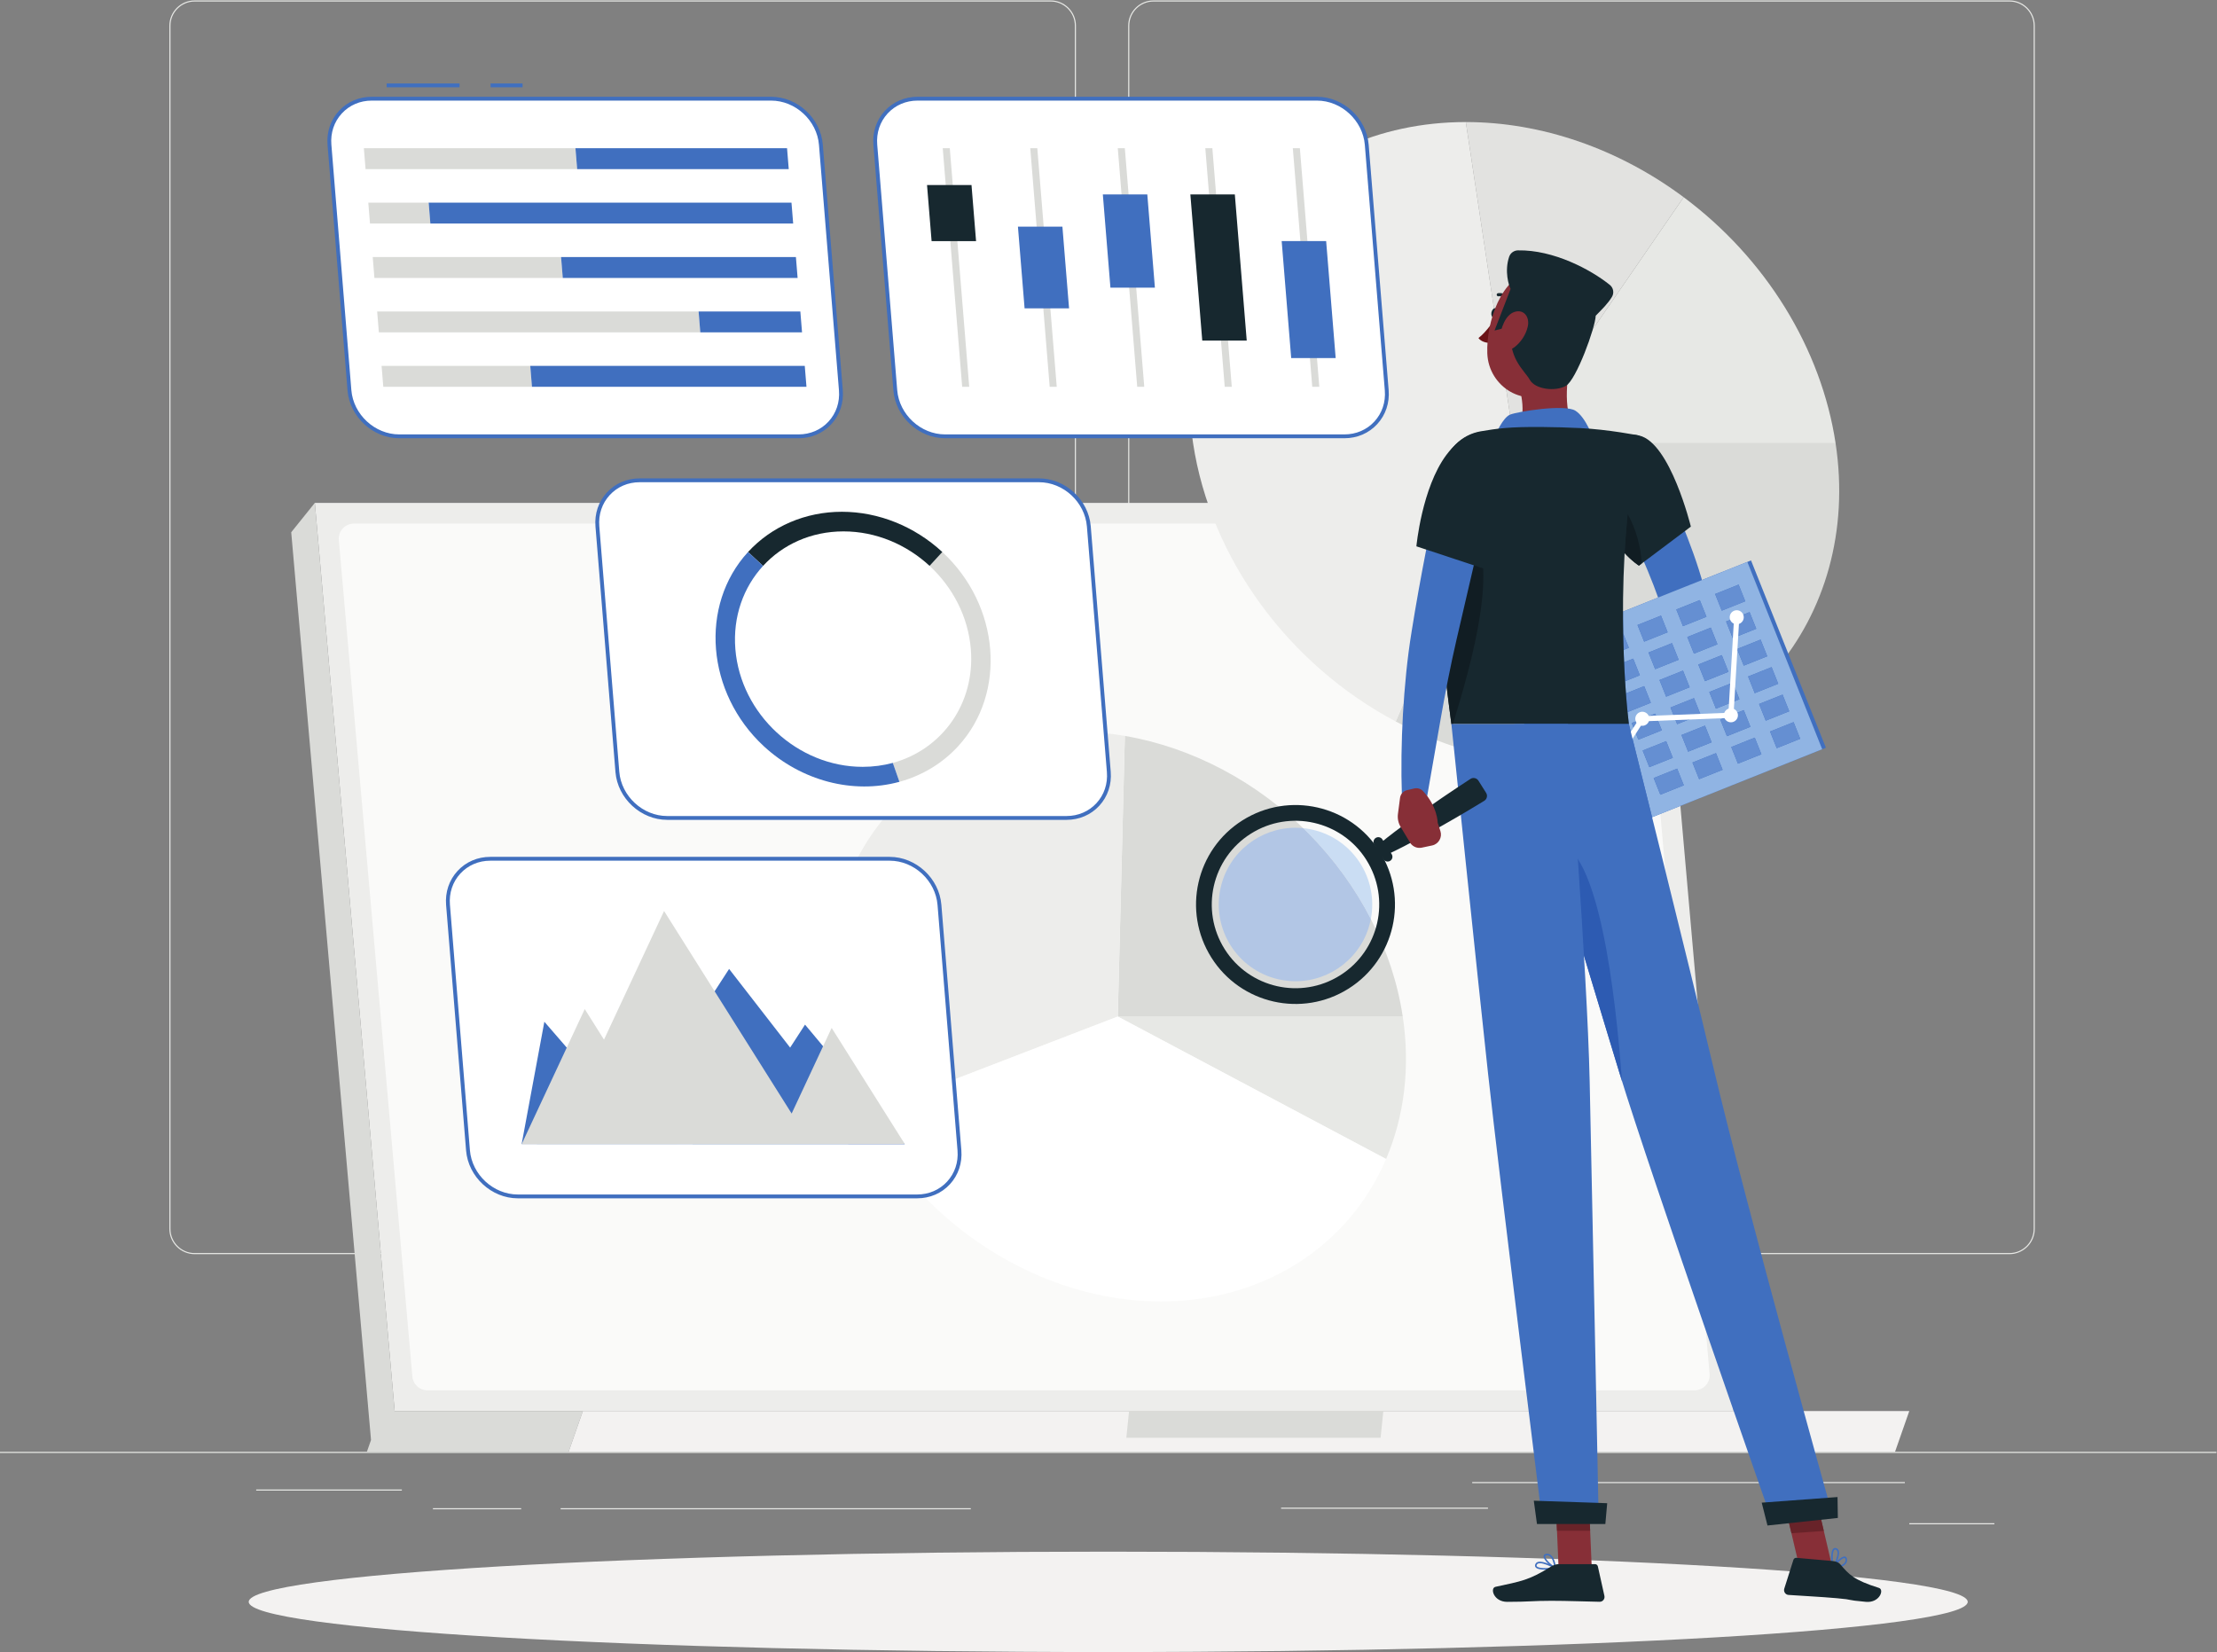 <?xml version="1.0" encoding="UTF-8" standalone="no"?>
<svg
   xmlns:dc="http://purl.org/dc/elements/1.1/"
   xmlns:cc="http://creativecommons.org/ns#"
   xmlns:rdf="http://www.w3.org/1999/02/22-rdf-syntax-ns#"
   xmlns:svg="http://www.w3.org/2000/svg"
   xmlns="http://www.w3.org/2000/svg"
   xmlns:sodipodi="http://sodipodi.sourceforge.net/DTD/sodipodi-0.dtd"
   xmlns:inkscape="http://www.inkscape.org/namespaces/inkscape"
   version="1.1"
   id="svg2"
   xml:space="preserve"
   width="666.667"
   height="496.813"
   viewBox="0 0 666.667 496.813"
   sodipodi:docname="3556939.eps"><rect x="0" y="0" width="666.667" height="496.813" fill="#808080" stroke="none"/><defs
     id="defs6" /><sodipodi:namedview
     pagecolor="#ffffff"
     bordercolor="#666666"
     borderopacity="1"
     objecttolerance="10"
     gridtolerance="10"
     guidetolerance="10"
     inkscape:pageopacity="0"
     inkscape:pageshadow="2"
     inkscape:window-width="640"
     inkscape:window-height="480"
     id="namedview4" /><g
     id="g10"
     inkscape:groupmode="layer"
     inkscape:label="ink_ext_XXXXXX"
     transform="matrix(1.333,0,0,-1.333,0,496.813)"><g
       id="g12"
       transform="scale(0.1)"><path
         d="M 5000,449.129 H 0 v 2.5 h 5000 v -2.5"
         style="fill:#e7e8e5;fill-opacity:1;fill-rule:nonzero;stroke:none"
         id="path14" /><path
         d="m 4297.08,381.039 h -975.97 v 2.5 h 975.97 v -2.5"
         style="fill:#e7e8e5;fill-opacity:1;fill-rule:nonzero;stroke:none"
         id="path16" /><path
         d="m 2890,325.762 h 466.67 v -2.5 H 2890 v 2.5"
         style="fill:#e7e8e5;fill-opacity:1;fill-rule:nonzero;stroke:none"
         id="path18" /><path
         d="m 4499.01,288.172 h -191.92 v 2.5 h 191.92 v -2.5"
         style="fill:#e7e8e5;fill-opacity:1;fill-rule:nonzero;stroke:none"
         id="path20" /><path
         d="m 2190,322.012 h -925.27 v 2.5 H 2190 v -2.5"
         style="fill:#e7e8e5;fill-opacity:1;fill-rule:nonzero;stroke:none"
         id="path22" /><path
         d="M 1175.7,322.012 H 976.664 v 2.5 H 1175.7 v -2.5"
         style="fill:#e7e8e5;fill-opacity:1;fill-rule:nonzero;stroke:none"
         id="path24" /><path
         d="M 906.543,364.23 H 577.926 v 2.5 h 328.617 v -2.5"
         style="fill:#e7e8e5;fill-opacity:1;fill-rule:nonzero;stroke:none"
         id="path26" /><path
         d="m 439.148,3723.59 c -30.093,0 -54.578,-24.49 -54.578,-54.57 V 954.699 c 0,-30.097 24.485,-54.578 54.578,-54.578 H 2370.14 c 30.08,0 54.57,24.481 54.57,54.578 V 3669.02 c 0,30.08 -24.49,54.57 -54.57,54.57 z M 2370.14,897.621 H 439.148 c -31.472,0 -57.078,25.598 -57.078,57.078 V 3669.02 c 0,31.46 25.606,57.07 57.078,57.07 H 2370.14 c 31.46,0 57.07,-25.61 57.07,-57.07 V 954.699 c 0,-31.48 -25.61,-57.078 -57.07,-57.078"
         style="fill:#e7e8e5;fill-opacity:1;fill-rule:nonzero;stroke:none"
         id="path28" /><path
         d="m 2602.12,3723.59 c -30.09,0 -54.57,-24.49 -54.57,-54.57 V 954.699 c 0,-30.097 24.48,-54.578 54.57,-54.578 h 1930.99 c 30.09,0 54.58,24.481 54.58,54.578 V 3669.02 c 0,30.08 -24.49,54.57 -54.58,54.57 z M 4533.11,897.621 H 2602.12 c -31.47,0 -57.07,25.598 -57.07,57.078 V 3669.02 c 0,31.46 25.6,57.07 57.07,57.07 h 1930.99 c 31.47,0 57.08,-25.61 57.08,-57.07 V 954.699 c 0,-31.48 -25.61,-57.078 -57.08,-57.078"
         style="fill:#e7e8e5;fill-opacity:1;fill-rule:nonzero;stroke:none"
         id="path30" /><path
         d="M 3910.73,543.672 H 890.336 L 710.23,2592.51 H 3730.62 L 3910.73,543.672"
         style="fill:#ededeb;fill-opacity:1;fill-rule:nonzero;stroke:none"
         id="path32" /><path
         d="M 836.969,478.41 890.336,543.672 710.23,2592.51 656.949,2526.25 836.969,478.41"
         style="fill:#dadbd8;fill-opacity:1;fill-rule:nonzero;stroke:none"
         id="path34" /><path
         d="M 930.254,621.461 764.34,2508.76 c -1.746,19.89 13.926,37 33.887,37 H 3656.82 c 17.63,0 32.34,-13.47 33.89,-31.04 L 3856.62,627.41 c 1.74,-19.879 -13.92,-36.988 -33.89,-36.988 H 964.141 c -17.637,0 -32.344,13.476 -33.887,31.039"
         style="fill:#fafaf9;fill-opacity:1;fill-rule:nonzero;stroke:none"
         id="path36" /><path
         d="M 1314.86,543.672 H 859.789 l -32.184,-92.043 h 455.075 l 32.18,92.043"
         style="fill:#dadbd8;fill-opacity:1;fill-rule:nonzero;stroke:none"
         id="path38" /><path
         d="M 1314.86,543.672 H 4307.09 L 4274.9,451.629 H 1282.68 l 32.18,92.043"
         style="fill:#f3f2f1;fill-opacity:1;fill-rule:nonzero;stroke:none"
         id="path40" /><path
         d="m 2547.02,543.672 h 573.58 l -6.17,-60.262 h -573.58 l 6.17,60.262"
         style="fill:#dadbd8;fill-opacity:1;fill-rule:nonzero;stroke:none"
         id="path42" /><path
         d="m 3416.17,2726.97 h 724.7 c 60.05,-397.56 -217.68,-724.69 -615.24,-724.69 -127.2,0 -257.24,33.48 -377.01,97.09 l 267.55,627.6"
         style="fill:#dadbd8;fill-opacity:1;fill-rule:nonzero;stroke:none"
         id="path44" /><path
         d="m 3416.17,2726.97 381.97,555.15 c 91.34,-68.02 169.36,-152.97 228.57,-248.88 59.2,-95.9 98.17,-200.45 114.16,-306.27 h -724.7"
         style="fill:#e7e8e5;fill-opacity:1;fill-rule:nonzero;stroke:none"
         id="path46" /><path
         d="m 3416.17,2726.97 -109.47,724.7 c 84.54,0 170.66,-14.79 254.47,-43.7 83.8,-28.92 164.01,-71.51 236.97,-125.85 l -381.97,-555.15"
         style="fill:#e2e2e0;fill-opacity:1;fill-rule:nonzero;stroke:none"
         id="path48" /><path
         d="m 3416.17,2726.97 -267.55,-627.6 c -243.47,129.29 -418.09,369.02 -457.15,627.6 -60.04,397.56 217.68,724.7 615.23,724.7 l 109.47,-724.7"
         style="fill:#ededeb;fill-opacity:1;fill-rule:nonzero;stroke:none"
         id="path50" /><path
         d="m 2521.55,1433.72 h 642.85 c 8.49,-56.18 9.57,-112.12 3.23,-166.39 -6.35,-54.26 -20.07,-106.38 -40.8,-155.03 l -605.28,321.42"
         style="fill:#e7e8e5;fill-opacity:1;fill-rule:nonzero;stroke:none"
         id="path52" /><path
         d="m 2521.55,1433.72 16,633.08 c 152.77,-26.23 299.43,-104.11 414.03,-219.86 114.61,-115.76 190,-262.12 212.82,-413.22 h -642.85"
         style="fill:#dadbd8;fill-opacity:1;fill-rule:nonzero;stroke:none"
         id="path54" /><path
         d="m 2521.55,1433.72 -570.87,-219.87 c -36.3,70.47 -60.66,144.88 -71.98,219.87 -53.27,352.66 193.09,642.84 545.75,642.84 37.42,0 75.27,-3.26 113.1,-9.76 l -16,-633.08"
         style="fill:#ededeb;fill-opacity:1;fill-rule:nonzero;stroke:none"
         id="path56" /><path
         d="m 2521.55,1433.72 605.28,-321.42 c -84.69,-198.659 -278.8,-321.429 -508.18,-321.429 -269.62,0 -537.49,169.617 -667.97,422.979 l 570.87,219.87"
         style="fill:#ffffff;fill-opacity:1;fill-rule:nonzero;stroke:none"
         id="path58" /><path
         d="M 4438.89,113.23 C 4438.89,50.691 3570.83,0 2500,0 1429.18,0 561.109,50.691 561.109,113.23 c 0,62.54 868.071,113.239 1938.891,113.239 1070.83,0 1938.89,-50.699 1938.89,-113.239"
         style="fill:#f3f2f1;fill-opacity:1;fill-rule:nonzero;stroke:none"
         id="path60" /><path
         d="M 2405.85,1881.75 H 1505.1 c -57.17,0 -107.74,46.77 -112.39,103.92 l -45.1,553.86 c -4.65,57.17 38.31,103.94 95.48,103.94 h 900.75 c 57.16,0 107.74,-46.77 112.39,-103.94 l 45.09,-553.86 c 4.66,-57.15 -38.31,-103.92 -95.47,-103.92"
         style="fill:#ffffff;fill-opacity:1;fill-rule:nonzero;stroke:none"
         id="path62" /><path
         d="m 1443.09,2639.14 c -26.36,0 -50.38,-10.31 -67.63,-29.01 -17.33,-18.81 -25.69,-43.75 -23.53,-70.25 l 45.09,-553.85 c 4.49,-55.11 52.97,-99.95 108.08,-99.95 h 900.75 c 26.36,0 50.38,10.31 67.62,29.01 17.34,18.81 25.7,43.75 23.54,70.23 l -45.1,553.86 c -4.48,55.12 -52.96,99.96 -108.07,99.96 z m 962.76,-761.72 H 1505.1 c -59.51,0 -111.87,48.4 -116.71,107.9 l -45.09,553.86 c -2.36,28.94 6.8,56.21 25.8,76.82 18.9,20.5 45.18,31.79 73.99,31.79 h 900.75 c 59.51,0 111.86,-48.4 116.71,-107.91 l 45.09,-553.85 c 2.35,-28.93 -6.81,-56.2 -25.8,-76.81 -18.91,-20.51 -45.18,-31.8 -73.99,-31.8"
         style="fill:#406fbf;fill-opacity:1;fill-rule:nonzero;stroke:none"
         id="path64" /><path
         d="m 2161.4,2043.46 c -35.32,-38.46 -80.97,-66.09 -132.39,-80.21 l -14.91,42.7 c 110.9,30.32 185.98,133.73 175.97,256.63 -5.97,73.36 -41.09,139.79 -93.07,187.86 l 28.72,31.27 c 130.01,-120.22 146.11,-318.04 35.68,-438.25"
         style="fill:#dadbd8;fill-opacity:1;fill-rule:nonzero;stroke:none"
         id="path66" /><path
         d="M 2125.72,2481.71 2097,2450.44 c -51.98,48.07 -120.83,77.77 -194.19,77.77 -73.36,0 -137.36,-29.79 -181.43,-77.86 l -33.91,31.36 c 53.38,58.11 129.63,90.76 211.74,90.76 82.19,0 163.67,-32.65 226.51,-90.76"
         style="fill:#17282f;fill-opacity:1;fill-rule:nonzero;stroke:none"
         id="path68" /><path
         d="m 2029.01,1963.25 c -104.47,-28.58 -221.29,2.08 -305.86,80.21 -129.91,120.21 -146.02,318.03 -35.68,438.25 l 33.91,-31.36 c -44.16,-48.06 -68.46,-114.41 -62.49,-187.77 11.94,-146.63 140.53,-265.55 287.16,-265.55 23.74,0 46.61,3.12 68.05,8.92 l 14.91,-42.7"
         style="fill:#406fbf;fill-opacity:1;fill-rule:nonzero;stroke:none"
         id="path70" /><path
         d="m 1178.89,3530.08 h -72.22 v 8.65 h 72.22 v -8.65"
         style="fill:#406fbf;fill-opacity:1;fill-rule:nonzero;stroke:none"
         id="path72" /><path
         d="M 1036.67,3530.08 H 872.223 v 8.65 h 164.447 v -8.65"
         style="fill:#406fbf;fill-opacity:1;fill-rule:nonzero;stroke:none"
         id="path74" /><path
         d="M 1801.44,2742.68 H 900.684 c -57.164,0 -107.739,46.77 -112.391,103.93 l -45.09,553.86 c -4.656,57.16 38.305,103.94 95.469,103.94 h 900.748 c 57.17,0 107.74,-46.78 112.4,-103.94 l 45.09,-553.86 c 4.65,-57.16 -38.31,-103.93 -95.47,-103.93"
         style="fill:#ffffff;fill-opacity:1;fill-rule:nonzero;stroke:none"
         id="path76" /><path
         d="m 838.672,3500.08 c -26.359,0 -50.371,-10.31 -67.621,-29.03 -17.336,-18.79 -25.692,-43.73 -23.531,-70.23 l 45.085,-553.86 c 4.489,-55.11 52.969,-99.96 108.079,-99.96 h 900.756 c 26.35,0 50.37,10.3 67.62,29.02 17.33,18.8 25.69,43.75 23.53,70.24 l -45.09,553.86 c -4.49,55.11 -52.97,99.96 -108.08,99.96 z M 1801.44,2738.35 H 900.684 c -59.508,0 -111.868,48.41 -116.707,107.91 l -45.09,553.86 c -2.36,28.92 6.801,56.21 25.797,76.81 18.906,20.51 45.183,31.8 73.988,31.8 h 900.748 c 59.51,0 111.87,-48.41 116.72,-107.91 l 45.09,-553.86 c 2.35,-28.93 -6.81,-56.21 -25.81,-76.81 -18.9,-20.51 -45.18,-31.8 -73.98,-31.8"
         style="fill:#406fbf;fill-opacity:1;fill-rule:nonzero;stroke:none"
         id="path78" /><path
         d="m 824.664,3345.47 h 477.326 l -3.84,47.16 H 820.824 l 3.84,-47.16"
         style="fill:#dadbd8;fill-opacity:1;fill-rule:nonzero;stroke:none"
         id="path80" /><path
         d="m 1779.31,3345.47 h -477.32 l -3.84,47.16 h 477.32 l 3.84,-47.16"
         style="fill:#406fbf;fill-opacity:1;fill-rule:nonzero;stroke:none"
         id="path82" /><path
         d="m 834.656,3222.71 h 136.172 l -3.836,47.17 H 830.82 l 3.836,-47.17"
         style="fill:#dadbd8;fill-opacity:1;fill-rule:nonzero;stroke:none"
         id="path84" /><path
         d="M 1789.3,3222.71 H 970.828 l -3.836,47.17 h 818.468 l 3.84,-47.17"
         style="fill:#406fbf;fill-opacity:1;fill-rule:nonzero;stroke:none"
         id="path86" /><path
         d="m 844.652,3099.96 h 424.878 l -3.84,47.16 H 840.816 l 3.836,-47.16"
         style="fill:#dadbd8;fill-opacity:1;fill-rule:nonzero;stroke:none"
         id="path88" /><path
         d="m 1799.3,3099.96 h -529.77 l -3.84,47.16 h 529.77 l 3.84,-47.16"
         style="fill:#406fbf;fill-opacity:1;fill-rule:nonzero;stroke:none"
         id="path90" /><path
         d="m 854.648,2977.21 h 725.122 l -3.84,47.16 H 850.805 l 3.843,-47.16"
         style="fill:#dadbd8;fill-opacity:1;fill-rule:nonzero;stroke:none"
         id="path92" /><path
         d="m 1809.29,2977.21 h -229.52 l -3.84,47.16 h 229.52 l 3.84,-47.16"
         style="fill:#406fbf;fill-opacity:1;fill-rule:nonzero;stroke:none"
         id="path94" /><path
         d="m 864.641,2854.45 h 335.369 l -3.83,47.15 H 860.801 l 3.84,-47.15"
         style="fill:#dadbd8;fill-opacity:1;fill-rule:nonzero;stroke:none"
         id="path96" /><path
         d="m 1819.28,2854.45 h -619.27 l -3.83,47.15 h 619.26 l 3.84,-47.15"
         style="fill:#406fbf;fill-opacity:1;fill-rule:nonzero;stroke:none"
         id="path98" /><path
         d="m 3032.81,2742.68 h -900.75 c -57.16,0 -107.74,46.77 -112.4,103.93 l -45.08,553.86 c -4.66,57.16 38.3,103.94 95.46,103.94 h 900.76 c 57.16,0 107.74,-46.78 112.39,-103.94 l 45.09,-553.86 c 4.66,-57.16 -38.3,-103.93 -95.47,-103.93"
         style="fill:#ffffff;fill-opacity:1;fill-rule:nonzero;stroke:none"
         id="path100" /><path
         d="m 2070.04,3500.08 c -26.35,0 -50.36,-10.3 -67.61,-29.01 -17.34,-18.81 -25.7,-43.75 -23.54,-70.25 l 45.09,-553.86 c 4.49,-55.11 52.98,-99.96 108.08,-99.96 h 900.75 c 26.36,0 50.37,10.32 67.62,29.03 17.34,18.79 25.69,43.74 23.53,70.23 l -45.08,553.86 c -4.49,55.11 -52.97,99.96 -108.08,99.96 z m 962.77,-761.73 h -900.75 c -59.51,0 -111.86,48.41 -116.71,107.91 l -45.09,553.86 c -2.35,28.93 6.81,56.21 25.8,76.81 18.91,20.51 45.18,31.8 73.98,31.8 h 900.76 c 59.51,0 111.87,-48.41 116.71,-107.91 l 45.09,-553.86 c 2.36,-28.92 -6.8,-56.21 -25.8,-76.8 -18.9,-20.52 -45.18,-31.81 -73.99,-31.81"
         style="fill:#406fbf;fill-opacity:1;fill-rule:nonzero;stroke:none"
         id="path102" /><path
         d="m 2581.28,2854.45 h -15.89 l -43.82,538.18 h 15.9 l 43.81,-538.18"
         style="fill:#dadbd8;fill-opacity:1;fill-rule:nonzero;stroke:none"
         id="path104" /><path
         d="m 2605.29,3078.09 h -100.32 l -17.12,210.27 h 100.32 l 17.12,-210.27"
         style="fill:#406fbf;fill-opacity:1;fill-rule:nonzero;stroke:none"
         id="path106" /><path
         d="m 2383.85,2854.45 h -15.9 l -43.81,538.18 h 15.9 l 43.81,-538.18"
         style="fill:#dadbd8;fill-opacity:1;fill-rule:nonzero;stroke:none"
         id="path108" /><path
         d="m 2411.66,3031.38 h -100.32 l -15.01,184.32 h 100.32 l 15.01,-184.32"
         style="fill:#406fbf;fill-opacity:1;fill-rule:nonzero;stroke:none"
         id="path110" /><path
         d="m 2186.42,2854.45 h -15.9 l -43.82,538.18 h 15.9 l 43.82,-538.18"
         style="fill:#dadbd8;fill-opacity:1;fill-rule:nonzero;stroke:none"
         id="path112" /><path
         d="m 2201.88,3183.02 h -100.32 l -10.3,126.55 h 100.32 l 10.3,-126.55"
         style="fill:#17282f;fill-opacity:1;fill-rule:nonzero;stroke:none"
         id="path114" /><path
         d="m 2778.72,2854.45 h -15.9 l -43.81,538.18 h 15.9 l 43.81,-538.18"
         style="fill:#dadbd8;fill-opacity:1;fill-rule:nonzero;stroke:none"
         id="path116" /><path
         d="m 2812.44,2958.72 h -100.32 l -26.83,329.64 h 100.32 l 26.83,-329.64"
         style="fill:#17282f;fill-opacity:1;fill-rule:nonzero;stroke:none"
         id="path118" /><path
         d="m 2976.15,2854.45 h -15.9 l -43.81,538.18 h 15.9 l 43.81,-538.18"
         style="fill:#dadbd8;fill-opacity:1;fill-rule:nonzero;stroke:none"
         id="path120" /><path
         d="m 3013.09,2919.23 h -100.32 l -21.49,263.99 h 100.32 l 21.49,-263.99"
         style="fill:#406fbf;fill-opacity:1;fill-rule:nonzero;stroke:none"
         id="path122" /><path
         d="m 2068.89,1027.9 h -900.75 c -57.16,0 -107.74,46.77 -112.4,103.93 l -45.09,553.85 c -4.65,57.17 38.31,103.94 95.48,103.94 h 900.75 c 57.16,0 107.74,-46.77 112.39,-103.94 l 45.09,-553.85 c 4.66,-57.16 -38.31,-103.93 -95.47,-103.93"
         style="fill:#ffffff;fill-opacity:1;fill-rule:nonzero;stroke:none"
         id="path124" /><path
         d="m 1106.13,1785.29 c -26.36,0 -50.38,-10.31 -67.62,-29.01 -17.34,-18.81 -25.7,-43.75 -23.54,-70.24 l 45.09,-553.86 c 4.49,-55.11 52.98,-99.95 108.08,-99.95 h 900.75 c 26.36,0 50.38,10.31 67.62,29.02 17.34,18.8 25.69,43.74 23.53,70.23 l -45.08,553.85 c -4.49,55.12 -52.97,99.96 -108.08,99.96 z m 962.76,-761.71 h -900.75 c -59.51,0 -111.87,48.39 -116.71,107.9 l -45.09,553.85 c -2.36,28.94 6.8,56.21 25.8,76.82 18.9,20.51 45.18,31.8 73.99,31.8 h 900.75 c 59.51,0 111.87,-48.41 116.71,-107.91 l 45.09,-553.86 c 2.36,-28.93 -6.8,-56.2 -25.79,-76.81 -18.91,-20.51 -45.19,-31.79 -74,-31.79"
         style="fill:#406fbf;fill-opacity:1;fill-rule:nonzero;stroke:none"
         id="path126" /><path
         d="m 1227.99,1421.98 194.14,-224.3 222.63,343.4 137.68,-177.46 33.6,51.83 225.03,-269.72 -864.32,0.33 51.24,275.92"
         style="fill:#406fbf;fill-opacity:1;fill-rule:nonzero;stroke:none"
         id="path128" /><path
         d="m 1876.09,1408.06 -90.23,-193.22 -287.79,456.95 -135.52,-290.19 -43.42,68.96 -142.36,-304.83 864.27,0.43 -164.95,261.9"
         style="fill:#dadbd8;fill-opacity:1;fill-rule:nonzero;stroke:none"
         id="path130" /><path
         d="m 3728.8,2685.01 c 24.08,-45.21 44.79,-89.88 64.28,-136.42 19,-46.57 36.57,-93.87 50.29,-143.85 3.51,-12.41 6.54,-25.19 9.45,-38.04 1.15,-4.36 3.98,-18.28 3.96,-27.12 0.46,-9.82 -0.3,-18.67 -1.52,-27.13 -5.42,-33.25 -17.06,-58.73 -29.74,-82.81 -25.91,-47.67 -57.14,-87.17 -93.48,-124.47 -10.9,-11.19 -28.81,-11.43 -40,-0.53 -9.14,8.9 -10.97,22.46 -5.4,33.24 l 0.7,1.35 c 21.44,41.4 42.67,85.06 57.02,126.5 6.9,20.54 12.37,41.55 12.34,57.02 -0.12,3.69 -0.24,7.09 -0.79,9.44 -0.23,1.23 -0.46,2.34 -0.85,2.95 l -1.85,5.89 c -3.34,10.77 -6.75,21.54 -10.75,32.4 -15.15,43.42 -33.88,87.02 -53.32,130.27 -19.37,43.13 -40.22,86.97 -60.84,128.65 l -0.42,0.84 c -13.88,28.09 -2.37,62.11 25.71,76 27.54,13.61 60.83,2.72 75.21,-24.18"
         style="fill:#406fbf;fill-opacity:1;fill-rule:nonzero;stroke:none"
         id="path132" /><path
         d="m 3697.51,2143.49 -47.72,-15.03 56.17,-65.76 c 0,0 21.68,19.07 29.49,46.69 2.64,9.32 -1.22,19.29 -9.07,24.97 l -7.96,5.75 c -6.04,4.36 -13.8,5.62 -20.91,3.38"
         style="fill:#872f37;fill-opacity:1;fill-rule:nonzero;stroke:none"
         id="path134" /><path
         d="m 3584.04,2087.92 60.19,-47.76 61.73,22.54 -56.17,65.76 -65.75,-40.54"
         style="fill:#872f37;fill-opacity:1;fill-rule:nonzero;stroke:none"
         id="path136" /><path
         d="m 3378.51,3019.48 c -1.21,-5.91 -5.32,-10.07 -9.18,-9.28 -3.87,0.78 -6.03,6.22 -4.83,12.12 1.2,5.92 5.31,10.08 9.18,9.3 3.87,-0.79 6.03,-6.22 4.83,-12.14"
         style="fill:#17282f;fill-opacity:1;fill-rule:nonzero;stroke:none"
         id="path138" /><path
         d="m 3373.74,3009.3 c 0,0 -20.4,-31.4 -38.55,-44.85 8.48,-11.9 27.18,-11.06 27.18,-11.06 l 11.37,55.91"
         style="fill:#6b1317;fill-opacity:1;fill-rule:nonzero;stroke:none"
         id="path140" /><path
         d="m 3406.85,3047.93 2.4,0.95 c 1.44,1.33 1.53,3.56 0.2,5.01 -13.32,14.4 -29.47,11.84 -30.17,11.73 -1.93,-0.33 -3.23,-2.16 -2.9,-4.1 0.34,-1.92 2.19,-3.21 4.08,-2.89 0.53,0.08 13.16,1.93 23.78,-9.56 0.7,-0.76 1.65,-1.14 2.61,-1.14"
         style="fill:#17282f;fill-opacity:1;fill-rule:nonzero;stroke:none"
         id="path142" /><path
         d="m 3542.8,2911.81 c -10.73,-54.77 -17.21,-130.63 21.1,-167.17 0,0 -14.97,-55.54 -116.72,-55.54 -111.88,0 -53.82,48.74 -53.82,48.74 46.5,14.44 46.1,67.41 35.46,109.95 l 113.98,64.02"
         style="fill:#872f37;fill-opacity:1;fill-rule:nonzero;stroke:none"
         id="path144" /><path
         d="m 3373.74,2746.41 c 0,0 16.31,38.65 32.98,45.32 16.66,6.66 122.77,24.11 147.22,8.72 24.44,-15.39 40.95,-64.83 40.95,-64.83 l -221.15,10.79"
         style="fill:#406fbf;fill-opacity:1;fill-rule:nonzero;stroke:none"
         id="path146" /><path
         d="m 3474.01,200.34 c -1.25,0 -2.4,-0.121 -3.42,-0.399 -1.64,-0.453 -2.78,-1.261 -3.48,-2.48 -1.25,-2.211 -0.79,-3.289 -0.34,-3.922 3.48,-4.84 22.4,-4.949 36.32,-2.98 -6.94,3.562 -20.33,9.781 -29.08,9.781 z m 11.87,-14.508 c -9.61,0 -18.88,1.316 -21.99,5.637 -1.09,1.511 -1.95,4.082 0.15,7.75 1.17,2.051 3.06,3.453 5.61,4.14 12.46,3.391 38.62,-11.507 39.73,-12.16 l 0.86,-1.808 -1.4,-1.461 c -4.77,-0.961 -14.01,-2.098 -22.96,-2.098"
         style="fill:#406fbf;fill-opacity:1;fill-rule:nonzero;stroke:none"
         id="path148" /><path
         d="m 3490.23,218.238 -1.06,-0.058 c -3.19,-0.321 -3.4,-1.578 -3.46,-1.989 -0.82,-5.082 11.34,-17.8 20.55,-23.339 -0.96,5.89 -3.62,17.949 -9.87,23.089 -1.88,1.539 -3.91,2.297 -6.16,2.297 z m 18.27,-30.347 -0.73,0.168 c -9.03,4.05 -26.93,20.23 -25.56,28.703 0.32,1.98 1.73,4.457 6.6,4.949 3.64,0.371 6.92,-0.652 9.83,-3.039 9.52,-7.82 11.54,-27.981 11.62,-28.84 l -0.73,-1.602 -1.03,-0.339"
         style="fill:#406fbf;fill-opacity:1;fill-rule:nonzero;stroke:none"
         id="path150" /><path
         d="m 3590.79,189.672 h -74.84 l -7.45,173.34 h 74.85 l 7.44,-173.34"
         style="fill:#872f37;fill-opacity:1;fill-rule:nonzero;stroke:none"
         id="path152" /><path
         d="m 3516.45,198.34 h 81.73 c 3.06,0 5.71,-2.129 6.38,-5.121 l 14.78,-66.528 c 1.53,-6.89 -3.71,-13.429 -10.77,-13.312 -29.48,0.5 -72.09,2.23 -109.15,2.23 -43.34,0 -48.58,-2.371 -99.4,-2.371 -30.72,0 -39.25,31.071 -26.39,33.891 58.55,12.801 74.18,14.18 124.78,45.383 5.5,3.386 11.58,5.828 18.04,5.828"
         style="fill:#17282f;fill-opacity:1;fill-rule:nonzero;stroke:none"
         id="path154" /><path
         d="m 3697.92,2744.39 c 70.15,-16.09 116.43,-205.41 116.43,-205.41 L 3697.23,2451 c 0,0 -63.9,39.59 -86.91,129.18 -24.12,93.85 15.87,180.65 87.6,164.21"
         style="fill:#17282f;fill-opacity:1;fill-rule:nonzero;stroke:none"
         id="path156" /><path
         d="m 3697.26,2450.98 c 0,0 -0.01,0 -0.03,0.02 l 2.28,1.71 -2.25,-1.73"
         style="fill:#a7aaa9;fill-opacity:1;fill-rule:nonzero;stroke:none"
         id="path158" /><path
         d="m 3697.23,2451 c -0.77,0.48 -15.05,9.55 -32.32,28.24 1.61,28.79 3.83,58.3 6.77,88.25 18.46,-33.01 29.84,-72.32 31.8,-111.72 l -3.97,-3.06 -2.28,-1.71"
         style="fill:#111d23;fill-opacity:1;fill-rule:nonzero;stroke:none"
         id="path160" /><path
         d="m 4118.98,2040.11 -568.25,-227.1 -168.89,422.61 568.25,227.1 168.89,-422.61"
         style="fill:#406fbf;fill-opacity:1;fill-rule:nonzero;stroke:none"
         id="path162" /><path
         d="m 3790.72,1908.92 v 0 l 319.91,127.85 v 0 l -319.91,-127.85"
         style="fill:#ffffff;fill-opacity:1;fill-rule:nonzero;stroke:none"
         id="path164" /><path
         d="m 3745.55,1890.87 v 0 l 45.17,18.05 v 0 l -45.17,-18.05"
         style="fill:#f7f7f6;fill-opacity:1;fill-rule:nonzero;stroke:none"
         id="path166" /><path
         d="m 3726.91,1883.42 v 0 l 18.64,7.45 v 0 l -18.64,-7.45"
         style="fill:#fefefe;fill-opacity:1;fill-rule:nonzero;stroke:none"
         id="path168" /><path
         d="m 3726.91,1883.42 c -30.25,121.68 -52.41,210.16 -52.41,210.16 h -70.39 70.39 c -0.79,6.19 -1.82,15.28 -2.97,26.94 l 52.55,21.01 -15.01,37.57 -41.16,-16.44 c -0.65,8.6 -1.29,17.84 -1.9,27.62 l 33.28,13.3 -15.02,37.57 -20.53,-8.21 c -0.41,9 -0.77,18.32 -1.09,27.94 l 11.84,4.74 -12.81,32.05 c -0.3,15.93 -0.46,32.49 -0.45,49.6 l 280.51,112.11 168.89,-422.61 -319.91,-127.85 -45.17,-18.05 -18.64,-7.45 m 56.54,109.55 -53.01,-21.18 15.02,-37.58 53.01,21.19 -15.02,37.57 m 87.54,34.98 -53.02,-21.18 15.02,-37.58 53.01,21.19 -15.01,37.57 m -112.33,27.07 -53.01,-21.19 15.01,-37.57 53.02,21.18 -15.02,37.58 m 199.86,7.92 -53.02,-21.19 15.02,-37.58 53.01,21.19 -15.01,37.58 m -112.33,27.06 -53.01,-21.19 15.01,-37.57 53.02,21.18 -15.02,37.58 m 199.86,7.92 -53.01,-21.19 15.01,-37.58 53.01,21.19 -15.01,37.58 m -312.19,19.14 -53.01,-21.18 15.02,-37.58 53.01,21.18 -15.02,37.58 m 199.86,7.92 -53.01,-21.18 15.02,-37.58 53.01,21.18 -15.02,37.58 m -112.33,27.06 -53.01,-21.18 15.02,-37.58 53.01,21.18 -15.02,37.58 m 199.86,7.92 -53.01,-21.18 15.02,-37.58 53,21.18 -15.01,37.58 m -112.32,27.06 -53.02,-21.18 15.02,-37.58 53.01,21.19 -15.01,37.57 m -112.33,27.07 -53.01,-21.19 15.01,-37.58 53.02,21.19 -15.02,37.58 m 199.86,7.91 -53.02,-21.18 15.02,-37.58 53.01,21.19 -15.01,37.57 m -112.33,27.07 -53.01,-21.19 15.01,-37.57 53.02,21.18 -15.02,37.58 m -112.33,27.06 -53.01,-21.18 15.02,-37.58 53.01,21.19 -15.02,37.57 m 199.86,7.92 -53.01,-21.19 15.02,-37.57 53,21.19 -15.01,37.57 m -112.33,27.06 -53.01,-21.18 15.02,-37.58 53.01,21.19 -15.02,37.57 m -112.32,27.07 -53.02,-21.19 15.02,-37.57 53.01,21.19 -15.01,37.57 m 199.85,7.91 -53.01,-21.18 15.02,-37.58 53.01,21.19 -15.02,37.57 m -112.32,27.07 -53.01,-21.19 15.01,-37.57 53.01,21.19 -15.01,37.57 m 87.53,34.98 -53.01,-21.19 15.01,-37.57 53.01,21.19 -15.01,37.57"
         style="fill:#90b4e3;fill-opacity:1;fill-rule:nonzero;stroke:none"
         id="path170" /><path
         d="m 3662.65,2260.88 c -0.4,11.83 -0.73,24.11 -0.97,36.79 l 12.81,-32.05 -11.84,-4.74"
         style="fill:#658fd2;fill-opacity:1;fill-rule:nonzero;stroke:none"
         id="path172" /><path
         d="m 3709.01,2279.42 -15.02,37.57 53.02,21.19 15.01,-37.57 -53.01,-21.19"
         style="fill:#658fd2;fill-opacity:1;fill-rule:nonzero;stroke:none"
         id="path174" /><path
         d="m 3796.54,2314.4 -15.01,37.57 53.01,21.19 15.01,-37.57 -53.01,-21.19"
         style="fill:#658fd2;fill-opacity:1;fill-rule:nonzero;stroke:none"
         id="path176" /><path
         d="m 3884.07,2349.38 -15.01,37.57 53.01,21.19 15.01,-37.57 -53.01,-21.19"
         style="fill:#658fd2;fill-opacity:1;fill-rule:nonzero;stroke:none"
         id="path178" /><path
         d="m 3666.01,2190.28 c -0.82,13.23 -1.6,27.48 -2.27,42.66 l 20.53,8.21 15.02,-37.57 -33.28,-13.3"
         style="fill:#658fd2;fill-opacity:1;fill-rule:nonzero;stroke:none"
         id="path180" /><path
         d="m 3733.81,2217.37 -15.02,37.58 53.01,21.18 15.02,-37.57 -53.01,-21.19"
         style="fill:#658fd2;fill-opacity:1;fill-rule:nonzero;stroke:none"
         id="path182" /><path
         d="m 3821.34,2252.35 -15.02,37.58 53.01,21.18 15.02,-37.57 -53.01,-21.19"
         style="fill:#658fd2;fill-opacity:1;fill-rule:nonzero;stroke:none"
         id="path184" /><path
         d="m 3908.87,2287.33 -15.02,37.58 53.01,21.18 15.02,-37.57 -53.01,-21.19"
         style="fill:#658fd2;fill-opacity:1;fill-rule:nonzero;stroke:none"
         id="path186" /><path
         d="m 3671.53,2120.52 c -1.14,11.61 -2.39,25.76 -3.62,42.14 l 41.16,16.44 15.01,-37.57 -52.55,-21.01"
         style="fill:#658fd2;fill-opacity:1;fill-rule:nonzero;stroke:none"
         id="path188" /><path
         d="m 3758.6,2155.32 -15.01,37.58 53.01,21.19 15.02,-37.58 -53.02,-21.19"
         style="fill:#658fd2;fill-opacity:1;fill-rule:nonzero;stroke:none"
         id="path190" /><path
         d="m 3846.13,2190.31 -15.01,37.57 53.01,21.19 15.02,-37.58 -53.02,-21.18"
         style="fill:#658fd2;fill-opacity:1;fill-rule:nonzero;stroke:none"
         id="path192" /><path
         d="m 3933.67,2225.29 -15.02,37.57 53.01,21.19 15.01,-37.57 -53,-21.19"
         style="fill:#658fd2;fill-opacity:1;fill-rule:nonzero;stroke:none"
         id="path194" /><path
         d="m 3695.87,2058.3 -15.02,37.58 53.01,21.18 15.02,-37.58 -53.01,-21.18"
         style="fill:#658fd2;fill-opacity:1;fill-rule:nonzero;stroke:none"
         id="path196" /><path
         d="m 3783.4,2093.28 -15.02,37.58 53.01,21.18 15.02,-37.58 -53.01,-21.18"
         style="fill:#658fd2;fill-opacity:1;fill-rule:nonzero;stroke:none"
         id="path198" /><path
         d="m 3870.93,2128.26 -15.02,37.58 53.02,21.18 15.01,-37.57 -53.01,-21.19"
         style="fill:#658fd2;fill-opacity:1;fill-rule:nonzero;stroke:none"
         id="path200" /><path
         d="m 3958.46,2163.24 -15.02,37.58 53.02,21.18 15.01,-37.57 -53.01,-21.19"
         style="fill:#658fd2;fill-opacity:1;fill-rule:nonzero;stroke:none"
         id="path202" /><path
         d="m 3720.66,1996.26 -15.01,37.57 53.01,21.19 15.02,-37.58 -53.02,-21.18"
         style="fill:#658fd2;fill-opacity:1;fill-rule:nonzero;stroke:none"
         id="path204" /><path
         d="m 3808.19,2031.24 -15.01,37.57 53.01,21.19 15.02,-37.58 -53.02,-21.18"
         style="fill:#658fd2;fill-opacity:1;fill-rule:nonzero;stroke:none"
         id="path206" /><path
         d="m 3895.73,2066.22 -15.02,37.58 53.01,21.18 15.02,-37.58 -53.01,-21.18"
         style="fill:#658fd2;fill-opacity:1;fill-rule:nonzero;stroke:none"
         id="path208" /><path
         d="m 3983.26,2101.2 -15.02,37.58 53.01,21.18 15.01,-37.58 -53,-21.18"
         style="fill:#658fd2;fill-opacity:1;fill-rule:nonzero;stroke:none"
         id="path210" /><path
         d="m 3745.46,1934.21 -15.02,37.58 53.01,21.18 15.02,-37.57 -53.01,-21.19"
         style="fill:#658fd2;fill-opacity:1;fill-rule:nonzero;stroke:none"
         id="path212" /><path
         d="m 3832.99,1969.19 -15.02,37.58 53.02,21.18 15.01,-37.57 -53.01,-21.19"
         style="fill:#658fd2;fill-opacity:1;fill-rule:nonzero;stroke:none"
         id="path214" /><path
         d="m 3920.52,2004.17 -15.02,37.58 53.02,21.19 15.01,-37.58 -53.01,-21.19"
         style="fill:#658fd2;fill-opacity:1;fill-rule:nonzero;stroke:none"
         id="path216" /><path
         d="m 4008.05,2039.15 -15.01,37.58 53.01,21.19 15.01,-37.58 -53.01,-21.19"
         style="fill:#658fd2;fill-opacity:1;fill-rule:nonzero;stroke:none"
         id="path218" /><path
         d="m 3903.1,2328.6 c -3.25,8.14 0.7,17.37 8.84,20.62 8.13,3.25 17.36,-0.71 20.61,-8.85 3.25,-8.13 -0.7,-17.36 -8.84,-20.6 -8.13,-3.26 -17.36,0.7 -20.61,8.83"
         style="fill:#ffffff;fill-opacity:1;fill-rule:nonzero;stroke:none"
         id="path220" /><path
         d="m 3889.96,2107.49 c -3.26,8.14 0.7,17.36 8.83,20.62 8.14,3.25 17.37,-0.72 20.62,-8.85 3.25,-8.14 -0.71,-17.36 -8.84,-20.62 -8.14,-3.24 -17.37,0.72 -20.61,8.85"
         style="fill:#ffffff;fill-opacity:1;fill-rule:nonzero;stroke:none"
         id="path222" /><path
         d="m 3690.1,2099.57 c -3.25,8.14 0.71,17.36 8.84,20.62 8.14,3.25 17.36,-0.72 20.61,-8.84 3.25,-8.14 -0.71,-17.36 -8.84,-20.62 -8.13,-3.25 -17.36,0.71 -20.61,8.84"
         style="fill:#ffffff;fill-opacity:1;fill-rule:nonzero;stroke:none"
         id="path224" /><path
         d="m 3564.63,1905.52 c -3.25,8.13 0.71,17.36 8.84,20.61 8.13,3.26 17.36,-0.7 20.61,-8.83 3.25,-8.14 -0.71,-17.37 -8.84,-20.62 -8.13,-3.25 -17.36,0.7 -20.61,8.84"
         style="fill:#ffffff;fill-opacity:1;fill-rule:nonzero;stroke:none"
         id="path226" /><path
         d="m 3579.35,1905.53 c -1.09,0 -2.2,0.3 -3.19,0.95 -2.72,1.75 -3.5,5.4 -1.74,8.12 l 125.47,194.05 c 1.04,1.6 2.79,2.61 4.7,2.68 l 194.54,7.71 12.82,215.8 c 0.2,3.24 3.06,5.66 6.22,5.52 3.24,-0.19 5.71,-2.98 5.52,-6.22 l -13.14,-221.11 c -0.18,-3.02 -2.62,-5.4 -5.63,-5.52 l -196.81,-7.8 -123.82,-191.5 c -1.12,-1.73 -3.01,-2.68 -4.94,-2.68"
         style="fill:#ffffff;fill-opacity:1;fill-rule:nonzero;stroke:none"
         id="path228" /><path
         d="m 3254.61,2669.34 c -15.3,-80.86 -24.87,-246.92 19.55,-575.76 h 400.34 c -7.23,57.04 -35.86,361.24 23.42,650.81 0,0 -68.63,13.77 -134.02,16.92 -51.16,2.46 -125.21,4.1 -170.18,-0.01 -18.77,-1.71 -37.2,-4.42 -53.62,-7.32 -43.28,-7.66 -77.32,-41.45 -85.49,-84.64"
         style="fill:#17282f;fill-opacity:1;fill-rule:nonzero;stroke:none"
         id="path230" /><path
         d="m 3245.83,2373.02 c -3.89,65.31 -4.69,119.4 -3.5,164.14 -1.18,-44.73 -0.39,-98.83 3.5,-164.14"
         style="fill:#b6b8b6;fill-opacity:1;fill-rule:nonzero;stroke:none"
         id="path232" /><path
         d="m 3277.77,2093.61 h -3.6 c -14.93,110.57 -23.77,202.72 -28.34,279.41 -3.89,65.31 -4.68,119.41 -3.5,164.14 0.01,0.55 0.03,1.11 0.04,1.66 l 75.2,6 c 65.1,-90.9 5.3,-302.91 -39.8,-451.21"
         style="fill:#111d23;fill-opacity:1;fill-rule:nonzero;stroke:none"
         id="path234" /><path
         d="m 3587.22,273.609 h -0.03 l -3.84,89.352 h 0.04 l 3.83,-89.352 m -74.88,0 v 0 l -0.03,0.711 0.03,-0.711"
         style="fill:#c3c5c2;fill-opacity:1;fill-rule:nonzero;stroke:none"
         id="path236" /><path
         d="m 3587.19,273.609 h -74.85 l -0.03,0.711 -3.8,88.641 h 74.84 l 3.84,-89.352"
         style="fill:#682329;fill-opacity:1;fill-rule:nonzero;stroke:none"
         id="path238" /><path
         d="m 3578.38,2991.91 c -19.23,-71.74 -26.84,-114.72 -71.11,-144.55 -66.61,-44.88 -149.53,6.62 -152.13,82.67 -2.33,68.46 29.51,174.3 106.51,188.76 75.86,14.24 135.96,-55.13 116.73,-126.88"
         style="fill:#872f37;fill-opacity:1;fill-rule:nonzero;stroke:none"
         id="path240" /><path
         d="m 3410.39,2991.45 -38.89,-10.11 36.19,93.86 c -3.92,7.16 -14.23,39.78 -3.32,72.4 2.87,8.59 10.76,14.41 19.82,14.59 80.62,1.56 164.87,-43.68 207.35,-77.9 8.18,-6.59 10.18,-18.2 4.71,-27.17 -9.3,-15.23 -21.34,-26.87 -36.51,-42.3 -0.8,-26.28 -43.72,-145.03 -67.47,-158.37 -23.75,-13.33 -69.16,-7.91 -81.25,13.75 -12.08,21.67 -52.91,50.42 -40.63,121.25"
         style="fill:#17282f;fill-opacity:1;fill-rule:nonzero;stroke:none"
         id="path242" /><path
         d="m 3446.38,2989.96 c -4.37,-18.96 -16.3,-35.49 -28.98,-45.47 -19.07,-15.02 -34.01,-1.16 -33.22,20.92 0.7,19.86 11.48,51.62 32.8,58.08 21,6.37 34.4,-11.85 29.4,-33.53"
         style="fill:#872f37;fill-opacity:1;fill-rule:nonzero;stroke:none"
         id="path244" /><path
         d="m 4145.26,223.621 c -0.01,1.25 -0.14,2.41 -0.43,3.43 -0.45,1.629 -1.27,2.769 -2.5,3.461 -2.21,1.238 -3.3,0.769 -3.92,0.32 -4.82,-3.512 -4.81,-22.434 -2.75,-36.344 3.51,6.973 9.66,20.391 9.6,29.133 z m -14.44,-11.961 c -0.06,9.61 1.2,18.899 5.5,22.031 1.5,1.11 4.07,1.969 7.75,-0.101 2.06,-1.149 3.47,-3.031 4.18,-5.578 3.46,-12.442 -11.27,-38.692 -11.9,-39.813 l -1.82,-0.867 -1.46,1.387 c -0.99,4.769 -2.2,14 -2.25,22.941"
         style="fill:#406fbf;fill-opacity:1;fill-rule:nonzero;stroke:none"
         id="path246" /><path
         d="m 4163.26,207.52 -0.07,1.062 c -0.34,3.199 -1.59,3.387 -2.01,3.449 -5.08,0.789 -17.73,-11.441 -23.21,-20.703 5.88,1.004 17.93,3.742 23.02,10.031 1.53,1.879 2.28,3.911 2.27,6.161 z m -30.23,-18.45 0.15,0.731 c 4,9.058 20.07,27.058 28.54,25.738 1.99,-0.309 4.48,-1.699 5,-6.57 0.39,-3.637 -0.61,-6.93 -2.97,-9.848 -7.76,-9.57 -27.92,-11.723 -28.77,-11.801 l -1.61,0.719 -0.34,1.031"
         style="fill:#406fbf;fill-opacity:1;fill-rule:nonzero;stroke:none"
         id="path248" /><path
         d="m 4134.16,188.57 -73.04,-5.172 -41.03,174.731 73.04,5.172 41.03,-174.731"
         style="fill:#872f37;fill-opacity:1;fill-rule:nonzero;stroke:none"
         id="path250" /><path
         d="m 4133.92,205.352 -81.42,7.207 c -3.05,0.261 -5.88,-1.61 -6.8,-4.528 l -20.6,-64.972 c -2.13,-6.731 2.51,-13.707 9.55,-14.207 29.42,-2.102 72.02,-4.141 108.93,-7.403 43.16,-3.82 15.21,-3.719 65.83,-8.211 30.6,-2.699 41.84,27.492 29.28,31.434 -57.2,17.918 -67.56,30.289 -87.33,53.277 -4.21,4.903 -11.01,6.84 -17.44,7.403"
         style="fill:#17282f;fill-opacity:1;fill-rule:nonzero;stroke:none"
         id="path252" /><path
         d="m 4114.29,273.191 -10.87,46.309 0.03,0.012 10.88,-46.321 h -0.04"
         style="fill:#c3c5c2;fill-opacity:1;fill-rule:nonzero;stroke:none"
         id="path254" /><path
         d="m 4041.25,268.02 -8.44,35.972 70.61,15.508 10.87,-46.309 -73.04,-5.171"
         style="fill:#682329;fill-opacity:1;fill-rule:nonzero;stroke:none"
         id="path256" /><path
         d="m 3416.17,2093.58 c 0,0 172.17,-574.93 237.5,-788.34 71.53,-233.71 343.72,-1009.041 343.72,-1009.041 l 131.97,29.012 c 0,0 -186.44,666.148 -263.75,992.079 -59.39,250.35 -191.11,776.29 -191.11,776.29 h -258.33"
         style="fill:#406fbf;fill-opacity:1;fill-rule:nonzero;stroke:none"
         id="path258" /><path
         d="m 3974.21,337.012 12.99,-51.543 158.74,17.043 -0.73,47.179 -171,-12.679"
         style="fill:#17282f;fill-opacity:1;fill-rule:nonzero;stroke:none"
         id="path260" /><path
         d="m 3659,1287.72 c -1.81,6.17 -3.7,12.02 -5.36,17.55 -7.7,25.16 -16.88,55.35 -27.09,89.04 10.22,-33.71 19.41,-63.9 27.12,-89.07 1.66,-5.44 3.43,-11.17 5.31,-17.18 0.01,-0.11 0.02,-0.23 0.02,-0.34"
         style="fill:#a4a6a5;fill-opacity:1;fill-rule:nonzero;stroke:none"
         id="path262" /><path
         d="m 3658.98,1288.06 c -1.88,6.01 -3.65,11.74 -5.31,17.18 -7.71,25.17 -16.9,55.36 -27.12,89.07 -37.08,122.35 -87.73,290.82 -130.05,431.75 2.94,0.98 6.14,1.45 9.55,1.45 1.78,0 3.61,-0.13 5.49,-0.38 95.2,-12.55 133.15,-344.17 147.44,-539.07"
         style="fill:#2d5bb2;fill-opacity:1;fill-rule:nonzero;stroke:none"
         id="path264" /><path
         d="m 3274.16,2093.58 c 0,0 57.74,-559.93 82.62,-787.88 25.87,-237.1 123,-1014.79 123,-1014.79 h 126.79 c 0,0 -15.36,763.5 -20.48,996.67 -5.56,254.2 -48.78,806 -48.78,806 h -263.15"
         style="fill:#406fbf;fill-opacity:1;fill-rule:nonzero;stroke:none"
         id="path266" /><path
         d="m 3460.05,341.422 7.15,-52.641 h 154.25 l 4.17,46.981 -165.57,5.66"
         style="fill:#17282f;fill-opacity:1;fill-rule:nonzero;stroke:none"
         id="path268" /><path
         d="m 3082.25,1787.18 c 55.63,-88.23 29.19,-204.87 -59.04,-260.49 -88.25,-55.63 -204.89,-29.2 -260.51,59.02 -55.64,88.27 -29.2,204.9 59.05,260.53 88.23,55.63 204.86,29.19 260.5,-59.06 m -349.59,-220.4 c 66.08,-104.83 204.66,-136.21 309.48,-70.13 104.83,66.09 136.23,204.64 70.14,309.46 -66.08,104.83 -204.64,136.25 -309.47,70.17 -104.82,-66.08 -136.23,-204.68 -70.15,-309.5"
         style="fill:#17282f;fill-opacity:1;fill-rule:nonzero;stroke:none"
         id="path270" /><path
         d="m 3092.41,1653.59 c -36.03,69.95 -83.52,135.47 -140.83,193.35 -3.93,3.97 -7.89,7.89 -11.9,11.77 7,-0.71 14.03,-1.85 21.06,-3.44 91.42,-20.73 149.39,-110.29 131.67,-201.68"
         style="fill:#caddf3;fill-opacity:1;fill-rule:nonzero;stroke:none"
         id="path272" /><path
         d="m 2922.62,1513.33 c -12.67,0 -25.53,1.4 -38.4,4.32 -93.24,21.13 -151.69,113.85 -130.56,207.06 18.21,80.36 89.6,134.88 168.66,134.88 5.75,0 11.54,-0.29 17.36,-0.88 4.01,-3.88 7.97,-7.8 11.9,-11.77 57.31,-57.88 104.8,-123.4 140.83,-193.35 -0.35,-1.8 -0.73,-3.6 -1.14,-5.41 -18.21,-80.33 -89.6,-134.85 -168.65,-134.85"
         style="fill:#b2c6e5;fill-opacity:1;fill-rule:nonzero;stroke:none"
         id="path274" /><path
         d="m 3118.45,1833.33 21.03,-33.37 c 3.2,-5.07 1.68,-11.77 -3.39,-14.96 -5.07,-3.19 -11.77,-1.68 -14.96,3.39 l -21.04,33.37 c -3.19,5.07 -1.67,11.77 3.4,14.96 5.06,3.19 11.76,1.68 14.96,-3.39"
         style="fill:#17282f;fill-opacity:1;fill-rule:nonzero;stroke:none"
         id="path276" /><path
         d="m 3254.53,1928.17 c -24.31,-16.61 -48.44,-33.51 -72.27,-50.87 -23.82,-17.4 -47.44,-35.11 -70.37,-53.93 -5.14,-4.22 -6.99,-11.54 -4.04,-17.84 3.49,-7.46 12.37,-10.68 19.83,-7.19 26.86,12.58 53.02,26.24 78.98,40.24 25.95,14.02 51.61,28.5 77.07,43.28 21.67,12.6 43.16,25.47 64.55,38.53 6.15,3.76 8.03,11.86 4.19,17.96 l -17.33,27.48 c -3.85,6.1 -11.96,7.89 -18.01,3.96 -20.99,-13.67 -41.89,-27.5 -62.6,-41.62"
         style="fill:#17282f;fill-opacity:1;fill-rule:nonzero;stroke:none"
         id="path278" /><path
         d="m 3366.04,2641.33 c -12.24,-60.03 -25.38,-119.85 -39.01,-179.53 l -41.47,-178.56 c -13.42,-58.2 -24.92,-117.23 -35.44,-177.1 l -31.47,-180.04 -0.07,-0.41 c -2.69,-15.36 -17.31,-25.63 -32.67,-22.95 -13.39,2.35 -22.91,13.77 -23.35,26.84 -2.16,62.5 -1.2,124.31 2.3,186.51 3.72,62.03 9.46,124.59 19.67,186.83 9.74,61.19 20.7,121.67 32.42,182.1 11.68,60.4 24.39,120.56 38.23,180.44 7.05,30.53 37.52,49.55 68.04,42.5 30.02,-6.93 48.9,-36.62 42.82,-66.63"
         style="fill:#406fbf;fill-opacity:1;fill-rule:nonzero;stroke:none"
         id="path280" /><path
         d="m 3210.06,1942.35 c -5.06,5.36 -12.67,7.58 -19.84,5.87 l -16.26,-3.87 c -8.33,-1.99 -14.57,-8.91 -15.67,-17.41 l -4.72,-36.1 c -1.34,-10.34 0.86,-20.84 6.26,-29.76 l 22.32,-36.95 c 5.88,-7.77 15.73,-11.45 25.27,-9.42 l 23.27,4.93 c 14.59,3.1 23.29,18.14 18.69,32.33 l -6.09,18.82 c 0,0 -0.37,36.82 -33.23,71.56"
         style="fill:#872f37;fill-opacity:1;fill-rule:nonzero;stroke:none"
         id="path282" /><path
         d="m 3443.94,2676.04 c 36.39,-96.55 -89.48,-234.21 -89.48,-234.21 l -159.26,52.67 c 0,0 12.18,131.72 67.46,205.99 68.29,91.73 153.58,49.03 181.28,-24.45"
         style="fill:#17282f;fill-opacity:1;fill-rule:nonzero;stroke:none"
         id="path284" /></g></g></svg>
